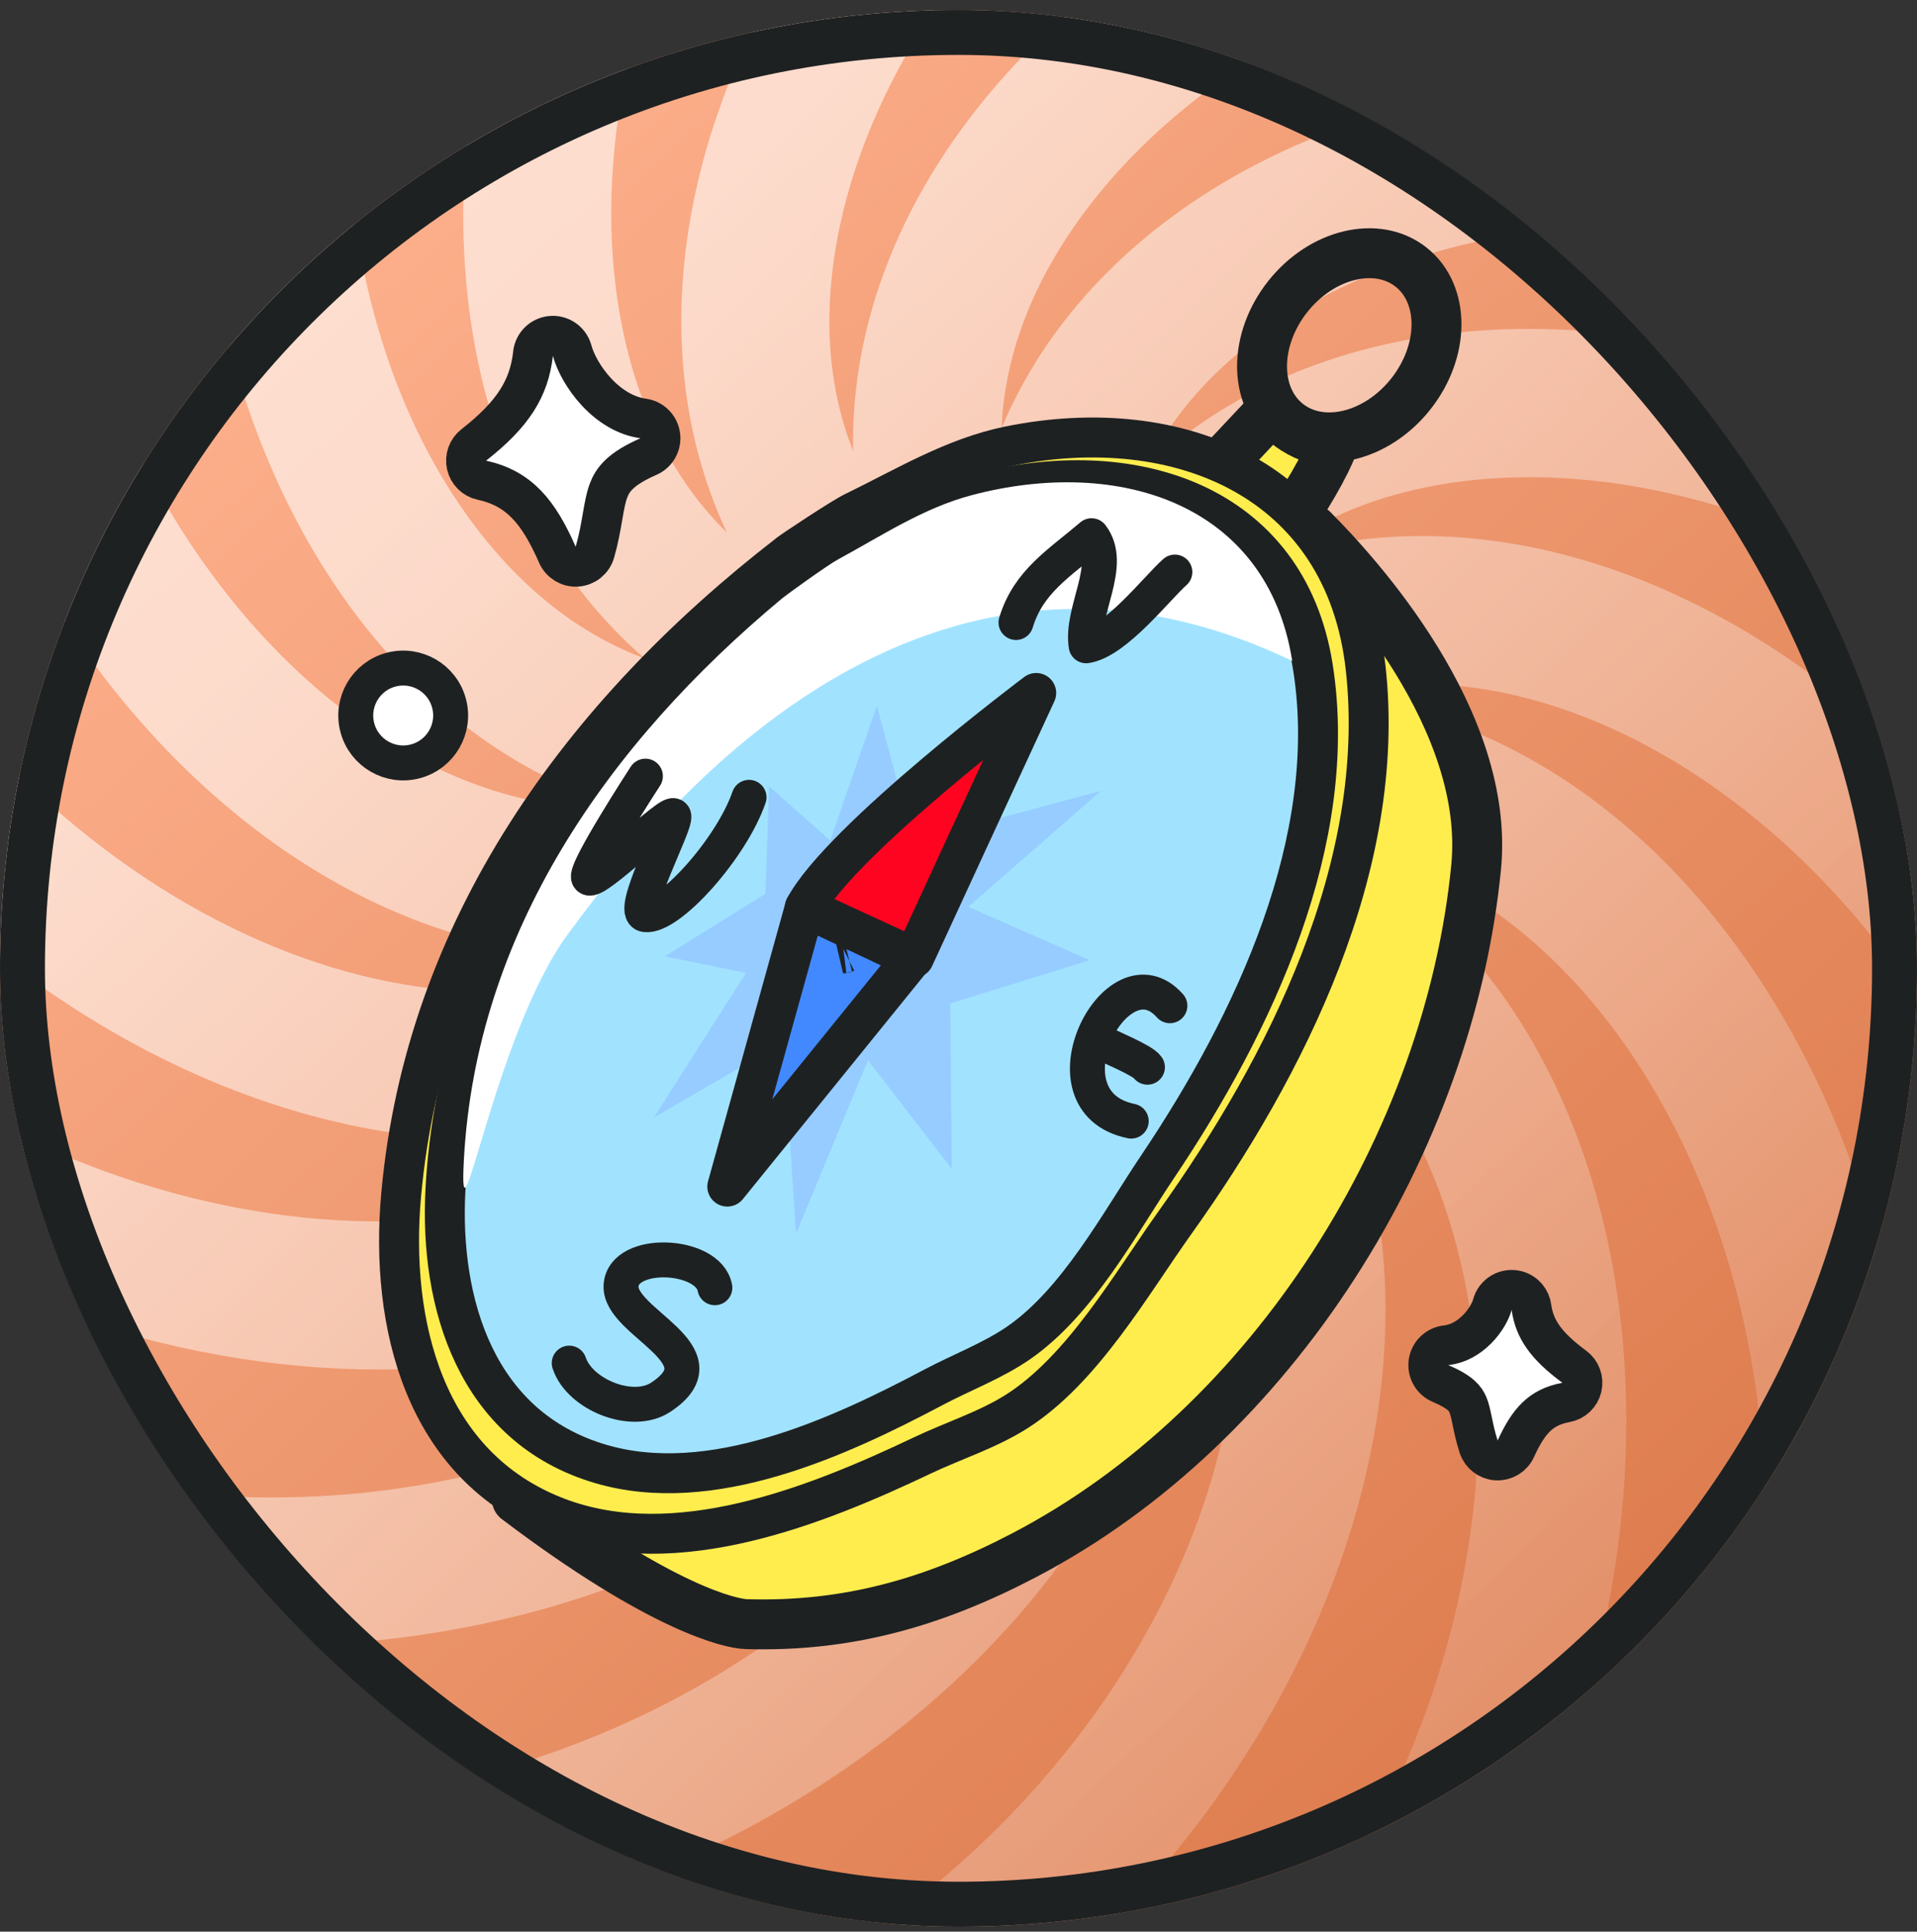 <svg width="128" height="129" viewBox="0 0 128 129" fill="none" xmlns="http://www.w3.org/2000/svg">
<rect x="0" y="0" width="128" height="129" fill="#333333" stroke="none"/>
<g clip-path="url(#clip0_1180_80525)">
<rect y="0.667" width="128" height="128" rx="64" fill="url(#paint0_linear_1180_80525)"/>
<g style="mix-blend-mode:soft-light">
<path d="M98.388 32.059C92.706 32.648 87.965 34.539 84.339 37.549C84.348 37.546 84.357 37.543 84.366 37.54C91.305 35.133 99.132 35.223 107.006 37.798C122.977 43.021 138.457 58.335 145.234 80.033C143.447 85.346 141.15 90.425 138.403 95.212C137.065 84.034 133.317 75.405 129.794 69.468C123.337 58.587 113.912 50.474 103.933 47.211C98.502 45.437 93.404 45.236 88.87 46.512H88.897C96.214 47.139 103.327 50.408 109.474 55.964C122.018 67.304 129.955 87.772 127.185 110.514C123.394 114.639 119.202 118.385 114.671 121.695C118.144 110.734 118.243 101.138 117.424 94.174C115.945 81.606 110.632 70.359 102.841 63.315C98.601 59.482 94.025 57.221 89.365 56.54C89.374 56.546 89.38 56.549 89.389 56.555C95.818 60.106 100.991 65.986 104.346 73.565C111.265 89.182 110.11 111.388 98.013 131.183C92.891 133.38 87.509 135.085 81.925 136.244C89.854 127.479 93.959 118.538 96.082 111.709C99.839 99.625 99.555 87.186 95.299 77.581C92.984 72.352 89.722 68.426 85.743 65.905C85.749 65.914 85.754 65.92 85.76 65.929C90.19 71.788 92.523 79.268 92.511 87.558C92.484 104.808 82.207 124.847 62.745 138C56.976 137.883 51.347 137.186 45.917 135.968C57.072 131.165 64.653 124.52 69.46 119.039C77.805 109.53 82.6 98.052 82.615 87.543C82.624 81.825 81.241 76.909 78.626 72.986C78.626 72.995 78.632 73.004 78.632 73.013C80.3 80.171 79.391 87.955 76.012 95.522C68.908 111.427 51.092 125.672 27.627 129.604C22.518 127.137 17.687 124.172 13.207 120.771C25.615 121.023 35.442 117.991 42.162 114.897C53.647 109.608 62.694 101.071 66.98 91.478C69.309 86.259 70.044 81.204 69.249 76.558C69.249 76.567 69.249 76.576 69.244 76.585C67.858 83.8 63.867 90.542 57.705 96.08C48.282 104.544 34.045 109.902 18.119 109.902C12.004 109.902 5.641 109.113 -0.797 107.405C-4.405 103.083 -7.592 98.394 -10.297 93.406C1.083 98.838 11.437 100.102 18.907 100C31.55 99.844 43.281 95.729 51.092 88.708C55.344 84.89 58.067 80.571 59.231 76.002C59.228 76.008 59.222 76.017 59.216 76.026C55.018 82.053 48.63 86.586 40.75 89.137C36.015 90.668 30.788 91.46 25.309 91.46C11.434 91.46 -4.078 86.397 -17.506 75.495C-18.973 70.17 -19.932 64.635 -20.334 58.947C-12.133 68.576 -3.166 73.955 3.716 76.921C15.33 81.927 27.717 82.945 37.709 79.712C43.143 77.953 47.386 75.117 50.307 71.416C50.298 71.422 50.292 71.428 50.283 71.431C45.146 74.535 39.08 76.131 32.539 76.131C31.076 76.131 29.592 76.053 28.086 75.891C10.616 74.027 -8.621 61.256 -19.557 39.77C-18.7 34.178 -17.296 28.767 -15.407 23.589C-11.824 35.649 -5.847 44.165 -0.785 49.654C7.791 58.953 18.697 64.927 29.136 66.043C34.815 66.649 39.847 65.785 44.015 63.594C44.006 63.594 43.997 63.597 43.988 63.597C42.717 63.756 41.437 63.834 40.15 63.834C34.054 63.834 27.813 62.066 21.897 58.635C6.768 49.862 -5.571 30.508 -6.93 6.585C-3.925 1.935 -0.474 -2.405 3.359 -6.37C1.844 5.886 3.821 15.929 6.184 22.913C10.241 34.902 17.774 44.798 26.86 50.066C31.802 52.932 36.746 54.19 41.449 53.887C41.44 53.884 41.431 53.881 41.419 53.878C34.395 51.744 28.113 47.067 23.255 40.353C13.081 26.287 9.647 3.823 17.876 -18.412C22.443 -21.417 27.316 -23.995 32.437 -26.084C26.299 -15.687 24.086 -5.908 23.417 1.32C22.251 13.924 25.114 26.032 31.271 34.542C34.62 39.173 38.63 42.337 43.047 43.972C43.041 43.967 43.032 43.961 43.023 43.955C37.475 39.143 33.637 32.314 31.928 24.201C28.38 7.371 34.228 -14.294 50.427 -31.19L66.734 -32.334C57.243 -25.439 51.413 -17.593 47.935 -11.389C41.748 -0.352 39.442 11.877 41.61 22.157C42.789 27.749 45.164 32.269 48.531 35.562C48.528 35.553 48.525 35.547 48.522 35.541C45.407 28.887 44.675 21.082 46.411 12.978C49.974 -3.677 63.879 -20.919 85.185 -29.839C90.537 -28.506 95.689 -26.666 100.586 -24.37C89.416 -21.897 81.097 -17.197 75.496 -13.018C65.36 -5.454 58.286 4.778 56.088 15.052C54.892 20.644 55.225 25.741 56.964 30.12V30.093C56.823 22.745 59.324 15.319 64.203 8.62C74.14 -5.025 93.593 -15.053 116.422 -14.714C120.752 -11.383 124.75 -7.643 128.363 -3.548C117.373 -5.704 108.05 -4.8 101.339 -3.287C89.005 -0.502 78.384 5.964 72.2 14.455C68.836 19.078 67.067 23.868 66.878 28.581C66.884 28.571 66.887 28.562 66.89 28.553C69.744 21.782 75.049 16.019 82.228 11.886C96.775 3.508 118.47 2.236 139.093 11.679C141.728 16.445 143.917 21.494 145.606 26.767C136.505 20.407 127.691 17.466 120.989 16.127C108.593 13.648 96.262 15.232 87.164 20.47C82.21 23.322 78.65 26.981 76.563 31.207C76.569 31.201 76.575 31.195 76.581 31.186C81.943 26.164 89.131 23.058 97.368 22.205C114.032 20.473 134.325 28.112 149.318 45.071C149.549 47.625 149.666 50.216 149.666 52.83C149.666 55.793 149.516 58.719 149.219 61.604C143.489 52.089 136.634 45.812 131.056 41.859C120.737 34.548 108.833 30.976 98.388 32.059Z" fill="url(#paint1_linear_1180_80525)"/>
</g>
<path d="M86.033 34.91C86.936 33.703 88.563 31.022 89.047 29.572C88.546 29.522 87.689 29.376 86.762 28.866C85.841 28.36 85.262 27.724 84.952 27.329C83.813 28.546 82.152 30.315 81.013 31.529L86.035 34.91L86.033 34.91Z" fill="#FFED4E" stroke="#1E2122" stroke-width="3.333" stroke-linecap="round" stroke-linejoin="round"/>
<path d="M94.197 26.314C96.479 23.433 96.49 19.641 94.223 17.843C91.955 16.046 88.268 16.924 85.986 19.805C83.705 22.686 83.694 26.478 85.961 28.276C88.228 30.073 91.916 29.195 94.197 26.314Z" stroke="#1E2122" stroke-width="3.333" stroke-linecap="round" stroke-linejoin="round"/>
<path d="M87.585 35.307C90.626 38.34 99.514 48.102 98.564 57.897C96.786 76.2 85.06 95.168 68.342 103.884C62.291 107.04 56.556 108.664 49.823 108.464C48.813 108.434 44.197 107.456 34.511 100.12C34.511 100.12 86.262 33.985 87.585 35.307Z" fill="#FFED4E" stroke="#1E2122" stroke-width="3.333" stroke-linecap="round" stroke-linejoin="round"/>
<path d="M52.66 36.984C38.898 47.633 28.403 61.891 26.785 79.802C26.013 88.358 28.291 97.935 37.229 101.338C45.142 104.351 54.578 100.529 61.588 97.197C63.634 96.225 65.943 95.492 67.864 94.276C72.295 91.467 75.514 85.769 78.49 81.599C85.908 71.205 92.651 57.784 91.185 44.602C89.786 32.039 78.69 27.487 67.375 29.794C63.668 30.55 60.389 32.554 57.012 34.193C56.201 34.588 52.965 36.742 52.656 36.982L52.66 36.984Z" fill="#FFED4E" stroke="#1E2122" stroke-width="2.667" stroke-linecap="round" stroke-linejoin="round"/>
<path d="M51.999 40.184C39.734 50.394 30.597 63.578 29.744 79.439C29.338 87.016 31.771 95.309 40.103 97.764C47.479 99.937 56.014 95.998 62.338 92.643C64.184 91.664 66.28 90.876 68.001 89.69C71.973 86.95 74.727 81.738 77.313 77.889C83.76 68.291 89.48 56.071 87.664 44.556C85.933 33.583 75.578 30.247 65.264 32.966C61.885 33.856 58.943 35.818 55.899 37.467C55.166 37.862 52.272 39.955 51.996 40.185L51.999 40.184Z" fill="#A1E3FF" stroke="#1E2122" stroke-width="2.667" stroke-linecap="round" stroke-linejoin="round"/>
<g style="mix-blend-mode:soft-light">
<path d="M52.224 39.96C40.512 49.712 31.788 62.305 30.974 77.457C30.587 84.694 33.003 69.001 37.967 62.315C42.931 55.629 60.617 31.852 86.283 44.139C84.629 33.657 74.74 30.47 64.891 33.066C61.664 33.916 58.855 35.789 55.948 37.364C55.248 37.742 52.484 39.741 52.221 39.961L52.224 39.96Z" fill="white"/>
</g>
<path d="M58.551 47.133L60.975 56.176L73.521 52.814L64.654 60.563L72.756 64.126L63.45 67.015L63.549 78.06L57.954 70.808L53.151 82.399L52.32 69.602L43.652 74.641L49.806 64.973L44.389 63.869L51.107 59.691L51.354 52.513L55.435 56.128L58.551 47.133Z" fill="#96CCFF"/>
<path d="M53.743 60.601L48.562 79.244L60.918 63.989L53.743 60.601Z" fill="#4289FF" stroke="#1E2122" stroke-width="2.667" stroke-linecap="round" stroke-linejoin="round"/>
<path d="M53.744 60.601L61.026 63.96C61.026 63.96 67.808 49.25 69.189 46.278C69.189 46.278 56.172 56.048 53.742 60.602L53.744 60.601Z" fill="#FF0420" stroke="#1E2122" stroke-width="2.667" stroke-linecap="round" stroke-linejoin="round"/>
<path d="M56.294 63.339C56.294 63.339 56.298 63.337 56.306 63.336C56.298 63.339 56.294 63.339 56.294 63.339Z" stroke="#1E2122" stroke-width="3.333"/>
<path d="M67.84 41.573C68.664 38.848 70.701 37.635 72.885 35.776C74.386 37.742 72.141 40.791 72.524 43.128C74.486 42.841 77.252 39.263 78.447 38.204" stroke="#1E2122" stroke-width="2.333" stroke-linecap="round" stroke-linejoin="round"/>
<path d="M43.095 51.833C43.095 51.833 38.947 58.21 39.309 58.618C39.723 59.083 44.852 53.982 44.992 54.504C45.147 55.083 41.976 60.952 43.095 61.085C44.687 61.275 48.834 56.666 50.013 53.247" stroke="#1E2122" stroke-width="2.333" stroke-linecap="round" stroke-linejoin="round"/>
<path d="M47.731 85.999C47.313 83.682 41.598 83.408 41.468 85.871C41.336 88.36 48.48 90.434 44.118 93.312C42.212 94.569 38.706 93.135 38.008 91.033" stroke="#1E2122" stroke-width="2.333" stroke-linecap="round" stroke-linejoin="round"/>
<path d="M78.115 67.166C74.563 63.159 69.22 73.578 75.533 74.871" stroke="#1E2122" stroke-width="2.333" stroke-linecap="round" stroke-linejoin="round"/>
<path d="M73.392 69.535C74.036 69.907 76.302 70.799 76.615 71.271" stroke="#1E2122" stroke-width="2.333" stroke-linecap="round" stroke-linejoin="round"/>
<circle cx="26.922" cy="47.783" r="3.167" transform="rotate(-15 26.922 47.783)" fill="white" stroke="#1E2122" stroke-width="2.333" stroke-linecap="round" stroke-linejoin="round"/>
<path d="M35.585 23.669C35.623 23.116 36.005 22.623 36.57 22.472C37.282 22.281 38.013 22.703 38.203 23.415C38.408 24.18 38.971 25.26 39.841 26.19C40.705 27.114 41.772 27.785 42.946 27.946C43.538 28.027 44.003 28.492 44.085 29.084C44.168 29.675 43.846 30.25 43.299 30.489C41.406 31.317 40.897 32.05 40.629 32.77C40.464 33.212 40.369 33.716 40.245 34.428C40.24 34.461 40.234 34.495 40.228 34.529C40.113 35.194 39.975 35.992 39.721 36.88C39.566 37.42 39.089 37.805 38.529 37.843C37.968 37.881 37.444 37.563 37.218 37.049C35.966 34.199 34.675 32.611 32.172 32.069C31.666 31.96 31.27 31.568 31.154 31.064C31.038 30.56 31.225 30.034 31.632 29.716C34.27 27.652 35.32 25.931 35.585 23.669Z" fill="white" stroke="#1E2122" stroke-width="2.667" stroke-linecap="round" stroke-linejoin="round"/>
<path d="M102.26 87.339C102.205 86.805 101.828 86.336 101.279 86.189C100.567 85.998 99.836 86.42 99.646 87.132C99.531 87.558 99.182 88.218 98.604 88.794C98.037 89.358 97.338 89.757 96.562 89.841C95.958 89.906 95.474 90.371 95.385 90.972C95.297 91.573 95.625 92.158 96.184 92.394C97.561 92.977 97.859 93.443 98.014 93.814C98.124 94.076 98.194 94.381 98.296 94.876C98.301 94.9 98.306 94.924 98.311 94.948C98.406 95.405 98.524 95.976 98.732 96.614C98.903 97.136 99.377 97.5 99.926 97.53C100.474 97.56 100.985 97.251 101.213 96.751C101.648 95.796 102.072 95.112 102.576 94.624C103.055 94.162 103.661 93.823 104.564 93.658C105.088 93.563 105.504 93.166 105.624 92.647C105.744 92.129 105.544 91.588 105.116 91.273C103.176 89.844 102.467 88.728 102.26 87.339Z" fill="white" stroke="#1E2122" stroke-width="2.667" stroke-linecap="round" stroke-linejoin="round"/>
</g>
<rect x="1.5" y="2.167" width="125" height="125" rx="62.5" stroke="#1E2122" stroke-width="3"/>
<defs>
<linearGradient id="paint0_linear_1180_80525" x1="13.333" y1="11.666" x2="111.333" y2="120.333" gradientUnits="userSpaceOnUse">
<stop stop-color="#FFB390"/>
<stop offset="1" stop-color="#DB794A"/>
</linearGradient>
<linearGradient id="paint1_linear_1180_80525" x1="21.333" y1="39" x2="124.999" y2="142.667" gradientUnits="userSpaceOnUse">
<stop stop-color="white" stop-opacity="0.59"/>
<stop offset="1" stop-color="white" stop-opacity="0"/>
</linearGradient>
<clipPath id="clip0_1180_80525">
<rect y="0.667" width="128" height="128" rx="64" fill="white"/>
</clipPath>
</defs>
</svg>
